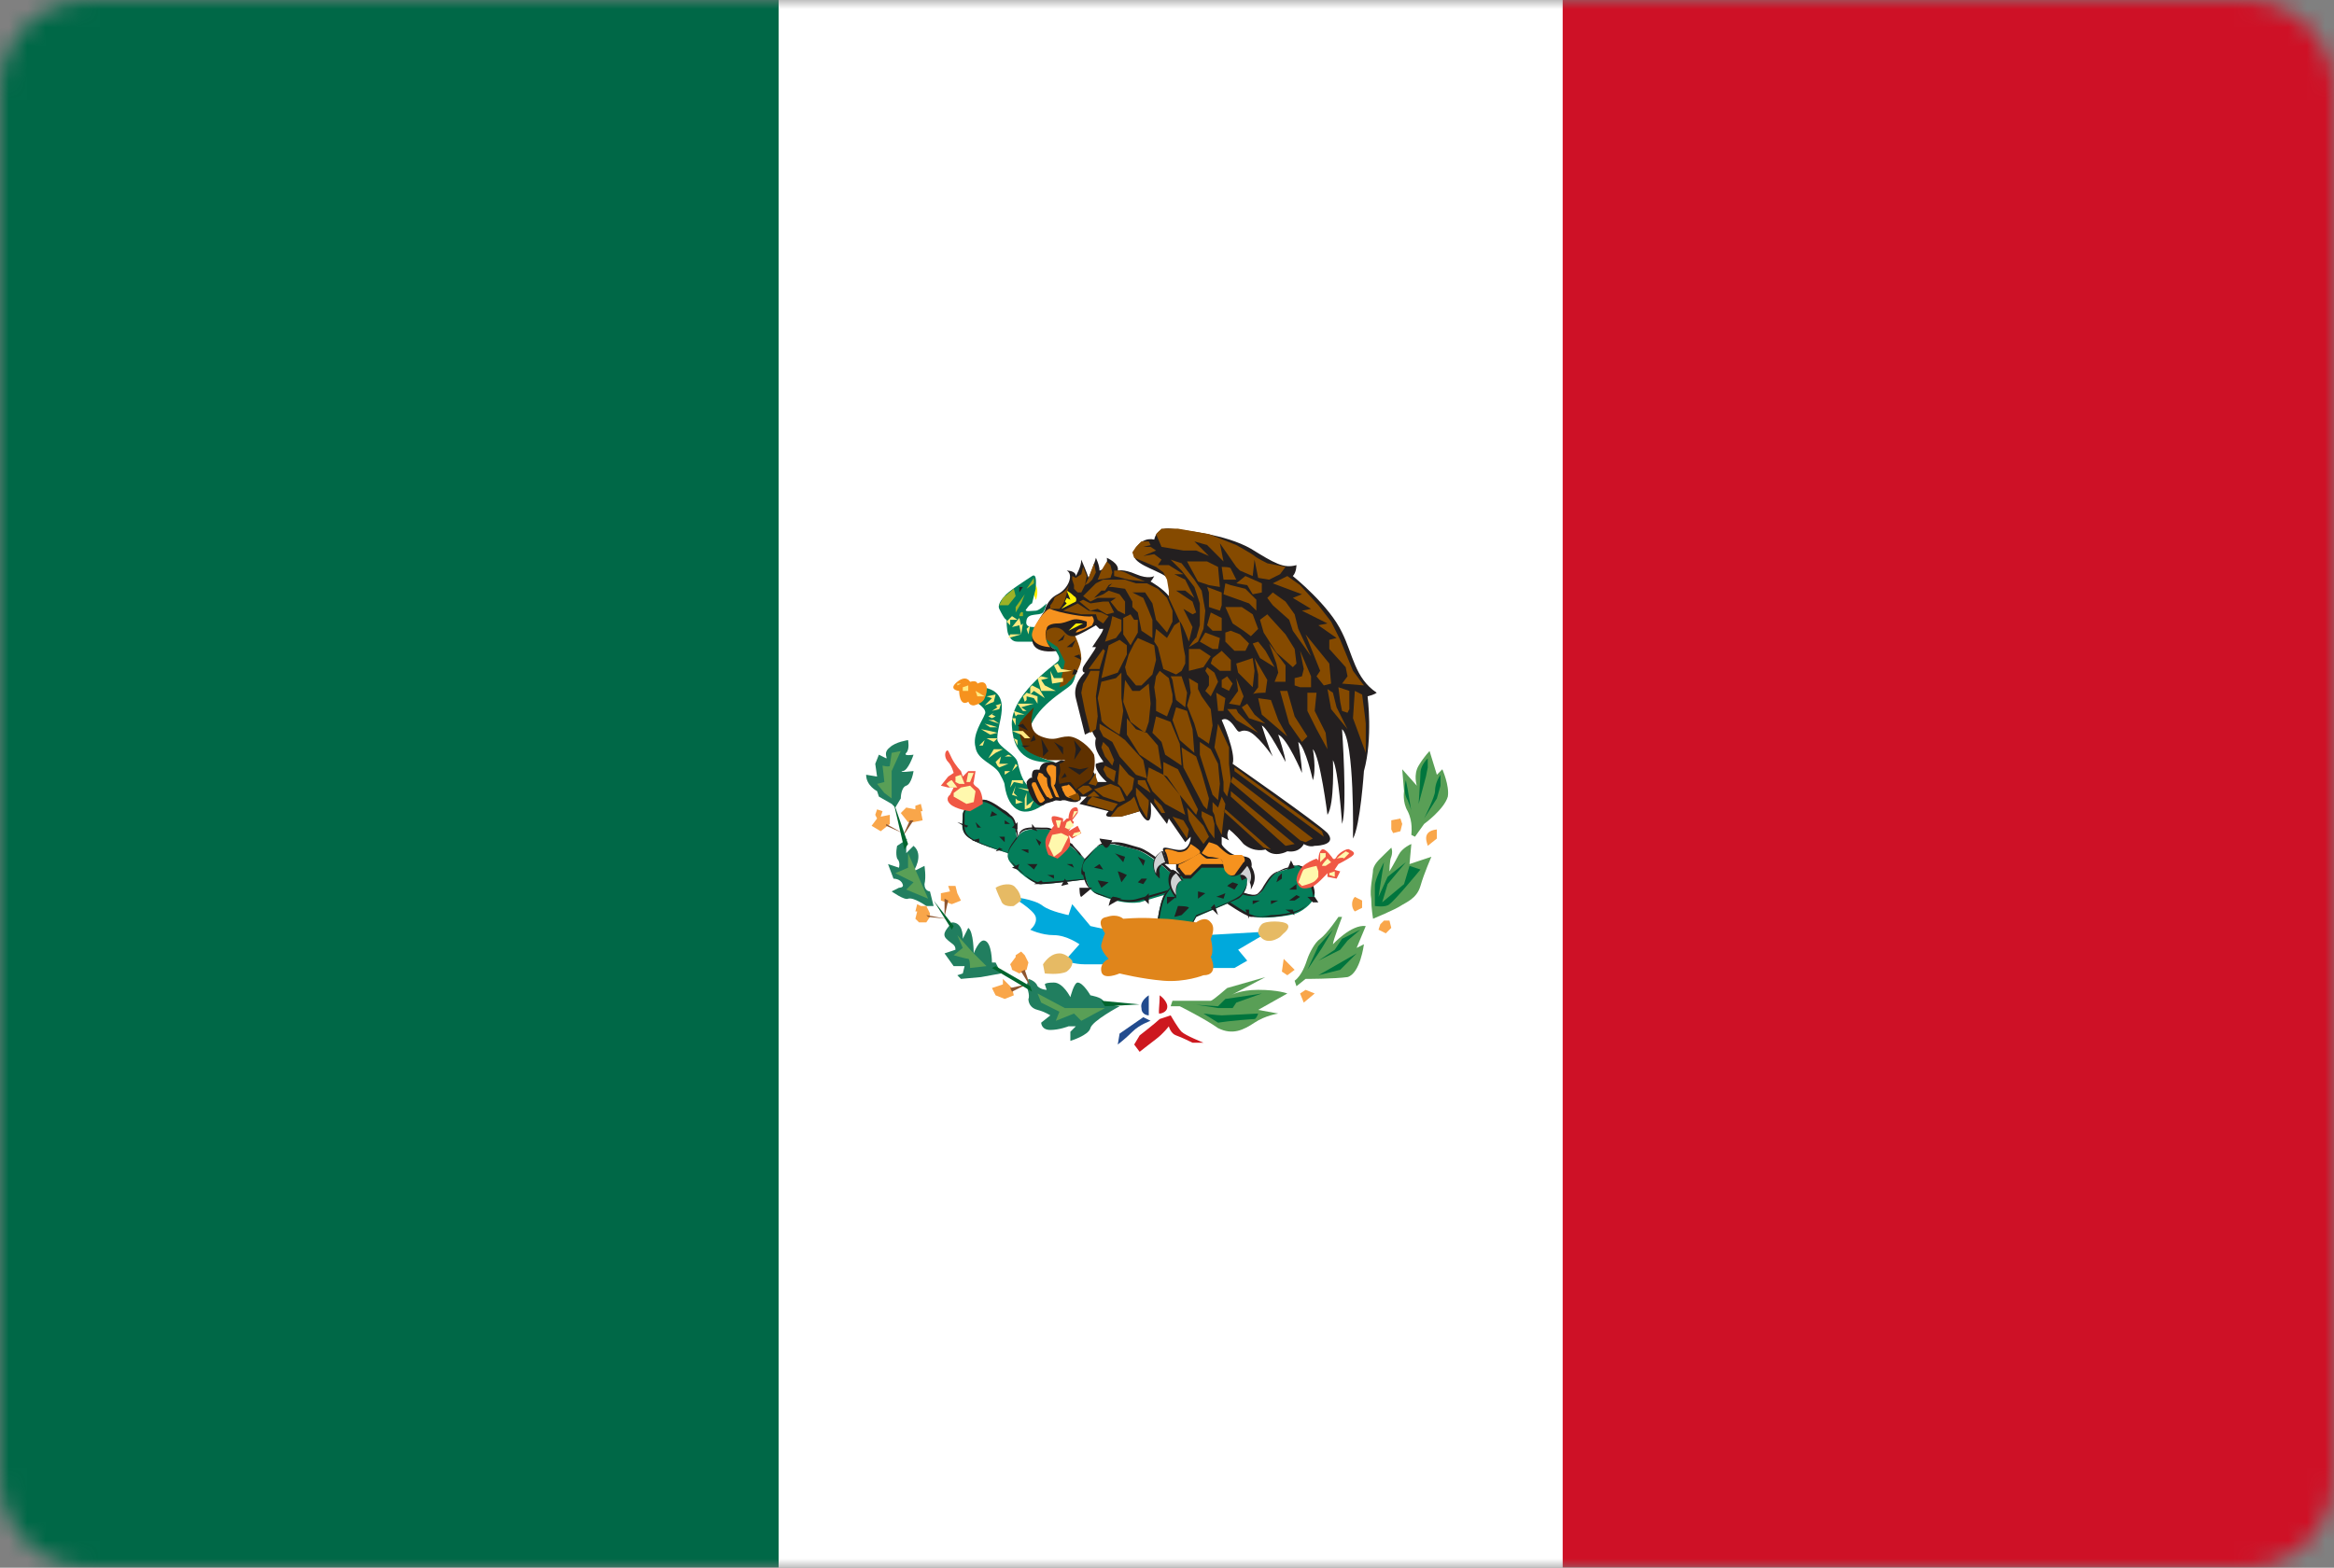<svg id="Layer_2_1_" xmlns="http://www.w3.org/2000/svg" viewBox="0 0 128 86" enable-background="new 0 0 128 86"><rect x="0" y="0" width="128" height="86" fill="#808080" stroke="none"/><style>.st10,.st11{fill-rule:evenodd;clip-rule:evenodd;fill:#00a9dc}.st11{fill:#047e5a}.st12{fill:#231f20}.st13{fill-rule:evenodd;clip-rule:evenodd;fill:#fff100}.st14,.st15,.st16,.st17,.st18,.st19{fill-rule:evenodd;clip-rule:evenodd;fill:#854a00}.st15,.st16,.st17,.st18,.st19{fill:#f6921e}.st16,.st17,.st18,.st19{fill:#ffea81}.st17,.st18,.st19{fill:#231f20}.st18,.st19{fill:#9cb127}.st19{fill:#f05845}.st20,.st22,.st23,.st24,.st25,.st26{fill-rule:evenodd;clip-rule:evenodd;fill:#fff8ad}.st22,.st23,.st24,.st25,.st26{fill:#e6ba64}.st23,.st24,.st25,.st26{fill:#217e5f}.st24,.st25,.st26{fill:#f9a64a}.st25,.st26{fill:#8e5630}.st26{fill:#00652e}.st27,.st28,.st29,.st30,.st31,.st32{fill-rule:evenodd;clip-rule:evenodd;fill:#599f56}.st28,.st29,.st30,.st31,.st32{fill:#00753d}.st29,.st30,.st31,.st32{fill:#224b8e}.st30,.st31,.st32{fill:#cd181f}.st31,.st32{fill:#d0d2d3}.st32{fill:#f6921e;stroke:#231f20;stroke-width:.163;stroke-miterlimit:22.926}</style><defs><filter id="Adobe_OpacityMaskFilter" filterUnits="userSpaceOnUse" x="0" y="0" width="128" height="86"><feColorMatrix values="1 0 0 0 0 0 1 0 0 0 0 0 1 0 0 0 0 0 1 0"/></filter></defs><mask maskUnits="userSpaceOnUse" x="0" y="0" width="128" height="86" id="SVGID_1_"><g filter="url(#Adobe_OpacityMaskFilter)"><path id="path-1_64_" d="M5 0h118c2.8 0 5 2.2 5 5v76c0 2.8-2.2 5-5 5H5c-2.8 0-5-2.2-5-5V5c0-2.8 2.2-5 5-5z" fill="#fff"/></g></mask><g mask="url(#SVGID_1_)"><path fill-rule="evenodd" clip-rule="evenodd" fill="#fff" d="M0 0h128v86H0z"/><path fill-rule="evenodd" clip-rule="evenodd" fill="#006847" d="M0 0h42.7v86H0z"/><path fill-rule="evenodd" clip-rule="evenodd" fill="#ce1126" d="M85.7 0H128v86H85.7z"/><path class="st10" d="M60.7 51l-.9-.2-1-1.2-.2.6s-1-.2-1.4-.5c-.5-.4-1.7-.5-1.7-.5s1.2.7 1.3 1.1c.1.4-.3.7-.3.7s.6.3 1.3.3c.7 0 1.4.5 1.4.5l-.8.9s.5.2 1.1.2h1.7l-.5-1.9zM66.1 51.3l3.5-.2-1.7 1 .5.6-.7.4h-2.8z"/><path class="st11" d="M67.9 48.9c.2 0 .9.4 1.2.1.3-.3.4-1 1.1-1.2.7-.2.8-.4 1.1-.3.3.1.8 1.2.8 1.6 0 .3-.5.8-1 1-.6.2-1.9.3-2.3.2-.4-.1-1.4-.8-1.4-.8l.5-.6z"/><path class="st12" d="M67.9 48.9h.1c.3.1.8.3 1 .1.1-.1.2-.2.3-.4.2-.3.4-.7.8-.8.2-.1.4-.2.5-.2.3-.1.4-.2.6-.1.2.1.4.3.5.7.2.4.3.8.3.9 0 .2-.2.4-.4.6-.2.2-.4.3-.7.4-.3.1-.8.2-1.3.2h-1c-.4-.1-1.4-.8-1.4-.8l.7-.6zm.1.1c-.1 0-.1-.1 0 0l-.7.4c.2.1 1 .7 1.4.8.2.1.6.1 1 0 .5 0 1-.1 1.3-.2.3-.1.5-.2.7-.4.2-.2.3-.4.4-.6 0-.2-.1-.6-.3-.9-.1-.3-.3-.6-.5-.6-.2-.1-.3 0-.6.1-.1.1-.3.1-.5.2-.4.1-.6.5-.8.8-.1.2-.2.3-.3.4-.3.3-.9.1-1.1 0z"/><path class="st11" d="M55.9 46.3c-.3-.6-.1-1.3-.6-1.6-.5-.3-1.2-1-1.5-.8-.3.2-1 .3-1 .8s-.2.9.4 1.3c.6.4 2.4.9 2.4.9l.3-.6z"/><path class="st12" d="M55.9 46.3c-.1-.2-.1-.5-.2-.7-.1-.4-.1-.7-.4-.8-.1-.1-.3-.2-.4-.3-.4-.3-.9-.6-1.1-.5-.1 0-.2.1-.3.1-.3.1-.7.3-.7.6v.3c0 .3-.1.7.4 1 .6.4 2.2.8 2.4.9l.3-.6zm-.1-.7c0 .2.1.5.2.7l-.3.6s-1.8-.5-2.4-.9c-.5-.3-.4-.7-.4-1v-.3c0-.4.4-.5.7-.7.1 0 .2-.1.3-.1.2-.1.7.2 1.1.5.2.1.3.2.4.3.3.2.3.5.4.9z"/><path class="st11" d="M59.7 47.3c-.4-.3-.4-.4-1-.9-.5-.4-.9-.9-1.3-.9-.5 0-1.2-.1-1.5.3-.3.4-.9 1-.5 1.5s1.2 1.2 1.7 1.2 2.8-.3 2.8-.3l-.2-.9z"/><path class="st12" d="M59.7 47.3c-.2-.1-.3-.3-.5-.4-.1-.1-.2-.3-.5-.5-.1-.1-.3-.2-.4-.3-.3-.3-.6-.6-.9-.6h-.3c-.4 0-1-.1-1.2.3-.1.1-.1.2-.2.3-.3.4-.6.8-.3 1.1l.8.8c.3.2.6.4.8.4.5 0 2.5-.2 2.7-.2v-.9zm-.4-.4c.1.1.2.3.5.4l.1.9s-2.3.3-2.8.3c-.3 0-.6-.2-.9-.5-.3-.2-.6-.5-.8-.8-.3-.4 0-.8.3-1.2.1-.1.2-.2.2-.3.2-.4.8-.3 1.2-.3h.3c.3 0 .6.3 1 .6.1.1.2.2.4.3.2.3.4.4.5.6z"/><path class="st11" d="M65.1 48.3l-1-.5s-1.1-1-1.8-1.2c-.8-.2-1.8-.5-2.2-.1-.4.4-.9.9-.7 1.3.2.4.2 1.1.9 1.3.7.3 1.5.5 2.2.4.7-.2 2.3-.7 2.3-.7l.3-.5z"/><path class="st12" d="M65.1 48.3l-1-.5s-1-1-1.8-1.2l-1.2-.3c-.4 0-.8 0-1 .2l-.6.6c-.1.2-.2.5-.2.7 0 .1 0 .2.1.2.1.4.2.8.8 1 .3.1.7.3 1.1.3.4.1.8.1 1.1 0 .7-.2 2.2-.6 2.3-.7l.4-.3zm-.9-.6l1 .5-.4.5s-1.6.5-2.3.7c-.4.1-.7.1-1.1 0-.4-.1-.8-.2-1.1-.3-.6-.2-.7-.7-.8-1.1 0-.1 0-.2-.1-.2-.1-.2 0-.5.2-.7.2-.2.4-.5.6-.7.2-.2.6-.2 1-.2s.9.2 1.3.3c.6.2 1.6 1.1 1.7 1.2z"/><path class="st13" d="M56.4 32.1c.2.1.4.8.4.8 0 .1.2-.5 0-.8-.2-.3-.2-.4-.2-.4l-.2.4z"/><path class="st11" d="M56.8 32.2s.1-.8-.2-.6c-.3.2-1.4.9-1.5 1.1-.2.2-.4.5-.3.7.1.2.3.6.4.6 0 0 0 .6.1.8.1.2.2.4.5.4H57s.8.3.9.5c.1.2.3.4.1.6-.2.2-2.7 1.9-2.5 3.6.1 1.7 1.2 2 2.4 1.9 0 0-1.8-.2-1.5-1.6.3-1.4 2-2.3 2.3-2.6.3-.2.7-1.5-.5-2.3-1.2-.8-1-.9-1-.9h-.4c-.3 0-.6 0-.5-.4s.7-.2.9-.4c.1-.1.2-.5.2-.5s-.4.4-.6.4c-.2 0-.7.1-.5-.1.2-.3.3-.3.3-.3l.2-.8v-.1z"/><path class="st14" d="M58.1 37.7s.4-.1.5-.3c.2-.1.7-.8.7-1.3s-.3-1.2-.5-1.5c-.2-.2-1.4-.4-1.4-.4l-.4-.1-.3.5 1.3.9.4.8-.3 1.4z"/><path class="st11" d="M56.8 43.2c-.3 0-.4 0-.6-.3-.2-.3-.3-.7-.4-1.1-.1-.4-1-.8-1.1-1.2-.1-.8 1-2.6-.8-2.9-1.1-.2-.4.8-.4.8s.7.4.5.7c-.1.3-.7 1.1-.5 1.8.1.7 1 .9 1.3 1.4.1.2.3.5.3.7.2 1.4 1.1 1.9 2.3.9 1.3-.9-.6-.8-.6-.8z"/><path class="st15" d="M53.4 38.7s.5-.1.6-.4c.2-.4.2-1.1-.4-.8 0 0 0-.2-.4-.1 0 0-.2-.4-.7 0-.5.4 0 .5.1.5 0 0 0 .9.5.6 0-.1 0 .2.3.2z"/><path class="st16" d="M52.5 37.6l.2-.1h-.2zM52.8 37.7v.2h.3v-.3zM53.5 37.9l.1.3h.4l-.5-.3zM54.1 38.2l.5-.1-.1.4-.5.2.4-.4-.3-.1zM54.4 39l.4-.1.1-.3-.3.1.1.1zM54.4 39.4l-.2-.1.3-.2-.1.1.2.1zM54.2 39.5h.3l.3.2-.3-.1zM54.7 39.9l-.3-.1-.4-.1.3.2zM53.8 40l.5.1.4.1-.4.1zM54.7 40.5h-.6l.4.2zM53.9 40.9l.1-.3-.3.3zM54.5 41.1l-.3.5.4-.3.4-.2zM54.8 42.1l.5-.2h-.5l.1-.4-.3.3.1.2.1.1zM55.1 41.5l.2-.1.2.1zM55.1 42.3v.2l.3-.2zM55.7 43.1l-.2.5.3.1-.2-.2zM56.7 43.9l-.2.4-.3.1v-.6l.1-.3v.7zM55.7 43.8v.3l.4-.1-.3-.1zM57.8 36.5l.2.4.8-.1-.6-.1-.2-.3-.2.1zM57.6 36.8l.1.7.6-.1v-.2h-.5zM56.9 37.2l.2.7h.8l-.6-.3-.2-.3.4-.1-.4-.1zM56.5 38.1v-.4l.1-.1.4.2.3.5-.6-.4z"/><path class="st16" d="M56.1 38.2l.1.3.1-.1v-.2l.4.1.2.3v-.4l-.6-.2zM55.4 34.8h.6l-.7.2.1-.2zM56.4 34.8l.1-.5-.2.2z"/><path class="st16" d="M56.1 34.2l-.1.6-.1-.5-.4.1.4-.5.1.4zM55.2 34.1l.3-.3.3.2h-.4v.3l-.2-.2z"/><path class="st17" d="M55.9 32.2v.3l.2-.3z"/><path class="st18" d="M56.7 31.7v.3l-.4.3zM55.6 32.3l-.6.5-.2.4h.5l.4-.5-.1-.4zM56.2 32.6l-.5.7v.3l.3-.5zM56.1 33.6v.2h-.2c0-.1.1-.3.2-.2z"/><path class="st17" d="M58 35.2l.4-.4-.1.3zM58.5 35.5l.5-.4-.2.4h-.3zM58.9 36l.3-.1.1.3zM58.9 36.7l.2.1-.1.2h-.2z"/><path class="st11" d="M63.4 51.3s.1-1.7.5-2.3c.5-.6 1.2-1.3 1.2-1.3l1.5-.5 1.2.2s.6.4.6.8-.1.8-.5 1.1c-.4.2-2.3 1-2.3 1l-.6 1.1-1.6-.1z"/><path class="st12" d="M63.4 51.3s.1-1.7.5-2.3c.5-.6 1.2-1.3 1.2-1.3l1.5-.5 1.2.2s.6.4.6.8c0 .2 0 .4-.1.6-.1.2-.2.4-.4.5-.4.2-2.2.9-2.3 1l-.6 1.1-1.6-.1zM64 49c-.4.6-.5 2.1-.5 2.3H65l.6-1.1s1.9-.7 2.3-1c.2-.1.3-.3.4-.5.1-.2.1-.4.1-.6 0-.4-.5-.7-.6-.8l-1.1-.2-1.5.5c-.1.1-.8.8-1.2 1.4z"/><path class="st17" d="M62.9 48.2h-.3l-.2.2.3.1zM61.3 47.8c.1 0 .5.2.5.2l-.3.4-.2-.6zM60.2 48.3c.1 0 .6.1.6.1l-.4.3-.2-.4zM61.1 46.8c.1 0 .5.5.5.5l.1-.3-.6-.2zM62.4 47l.3.5.1-.3-.4-.2zM60.3 46c0 .1.3.6.4.5.1 0 .3-.4.3-.4l-.7-.1zM59.9 48.7h-.7s0 .5.1.5l.6-.5zM60.8 49.7c.1-.1.7-.4.7-.4s-.3-.1-.4-.1c-.2-.1-.3.5-.3.5zM62.7 49.3l.3.3V49l-.3.3zM64.4 50.3l.2-.6s.6 0 .6.1l-.4.4-.4.1zM65.7 48.9v.4l.4-.3zM66.7 49.2c.1 0 .4.1.4.1l.1-.3-.5.2zM67.3 48.6c.1-.1.3-.2.3-.2l.3.1-.2.3-.4-.2zM66.4 49.8l.4.4-.2-.6zM64 49.2h.5l-.5.4v-.4zM68.3 49.9l.2.5v-.5h-.2zM68.7 49.4v.2l.4-.2zM69.7 49.4v.2l.4-.2zM70.7 48.8h.4v-.3zM70 48.4l.3-.2v-.3l-.2.2zM70.5 49.9l.5.3-.1-.3h-.4zM71.7 49.2h.4l.2.3H72zM70.7 49.4l.4-.3.2.1-.3.2h-.3zM70.8 47.2l-.2.5.4-.1zM60 47.6l.3-.2.2.3zM58.4 48.2l-.2.4.4-.1zM57.4 48c.1 0 .4.2.4.2V48h-.4zM56.3 47.4c.1 0 .4.3.4.3l.2-.3h-.6zM56.7 48.5l.4-.2.1.1-.1.1zM56 46.6l.4.2v-.2zM56.8 46l.2.4.1-.2-.3-.2zM55.5 47.6l.4-.2-.1.3-.3-.1zM53.5 45.1l.1.3h.2l-.3-.3zM52.5 45.1l.5.3.1-.1-.6-.2zM53.3 46.1l.4-.1v.2l-.4-.1zM54.8 46.5l-.2.2.4-.1-.2-.1zM54.8 45.9l.3.3v-.3zM55.1 45v.2h.3l-.3-.2zM54.4 44.5l-.1.3.4-.1zM55.8 45.1l-.3.3.3.1zM56.6 45.2v.3l.3.1z"/><path class="st19" d="M52.1 43.6s-.3.2 0 .5 1.1.4 1.1.4l.7-.4s0-.7-.3-.9c-.3-.2-.2-.3-.2-.3l.1-.6h-.4l-.3.3-.1-.3s-.3-.3-.5-.7c-.2-.4-.2-.5-.3-.4-.1.1-.1.4.1.6.2.2.3.6.3.6l-.3.2-.4.5.4.1h.3l-.2.4z"/><path class="st20" d="M51.9 43s.2-.2.3-.2l.3.4h-.4l-.2-.2zM52.4 42.6l.3-.1.2.5h-.3l-.2-.1zM53.1 42.4h.3l-.2.5H53zM52.7 43.2l.5-.1.3.3-.1.6-.4.1-.7-.4v-.2z"/><path class="st19" d="M57.5 46.9s-.3-.6-.1-1c.2-.4.4-.6.4-.6s-.2-.4-.1-.5c.1-.1.6.1.6.1v.2l.2-.2h.1s0-.5.3-.6c.3-.1.2.3.2.3l-.3.4.1.1-.3.5.5-.3.2.4-.5.3-.2-.2s.2.5 0 .7c-.1.2-.6.6-.6.6l-.5-.2z"/><path class="st20" d="M57.9 45l.1.4h.1l.1-.4zM58.5 45.1l-.1.3.2.1.3-.2-.2-.3zM58.9 45.7l.4-.1-.1.2-.4.1zM57.7 45.8l-.2.6.3.6.4-.3.4-.8-.4-.2zM58.9 44.5l-.1.4.3-.4z"/><path class="st19" d="M71.1 48.3c0-.3.2-.7.5-.9.3-.2.6-.3.6-.3l.1.1s0-.5.2-.6c.2-.1.6.5.6.5s.1.1.2-.1.6-.5.7-.4c.2.1.4.2.1.4-.3.2-.7.4-.7.4l-.2.3c-.1 0 .3.1.3.1l-.2.4-.5-.1v-.2s-.7.8-1 .8c-.4.1-.6 0-.7-.4z"/><path class="st20" d="M72.4 47.3v-.5h.3v.2zM72.5 47.5c0-.1.3-.4.3-.4l.2.2-.3.2h-.2zM72.9 47.9l.3-.1v.3l-.3-.1zM71.2 48.4c.1-.2.2-.6.3-.7.2-.1.7-.2.7-.2l.1.3v.3s-.1.2-.3.3c-.2.1-.6.2-.6.2l-.2-.2zM73.3 47.1c.2-.2.5-.4.5-.4l.2.1-.3.3c0-.1-.4 0-.4 0z"/><path d="M61.6 50.4c1.3-.1 1.8 0 2.2 0 .5 0 1.8.2 1.8.2s.5-.4.8 0c.3.3 0 .9 0 .9s.2.7 0 1c0 0 .5 1-.4 1 0 0-1 .4-2.2.3-1.2-.1-2.4-.4-2.4-.4s-.9.4-1-.1c-.1-.5.4-.7.4-.7s-.5-.5-.4-.8c.1-.4.2-.6.2-.6s-.6-.8.1-.9c.6-.2.9.1.9.1z" fill-rule="evenodd" clip-rule="evenodd" fill="#e0851b"/><path class="st22" d="M54.6 48.7c.3-.2.9-.3 1.1 0 .3.3.3.7.3.7l-.4.3s-.6.1-.7-.3c-.2-.4-.3-.7-.3-.7zM57.2 52.9c.2-.3.5-.6.9-.6s.7.4.7.4.1.3-.3.6c-.4.2-1.2.1-1.2.1l-.1-.5zM69 51.2c0-.1 0-.3.2-.5s1.2-.2 1.4 0c.2.2-.2.5-.2.5l-.2.2s-.8.6-1.2-.2z"/><path class="st23" d="M48.9 44.1l-.7-.4-.1-.3s-.6-.3-.6-.9l.6.1-.1-.7.2-.5.4.2c.1 0-.2-.3.2-.6.3-.3 1-.4 1-.4s.1.5-.1.7c-.2.2.4.1.4.1s-.3.9-.6.9c-.3.1.6 0 .6 0s-.1.7-.4.8c-.3.1-.3.7-.3.7l-.3.5-.2-.2zM49.8 46l-.6.4s-.1.4 0 .7c.2.2.1.5.1.5l-.6-.2.3.8s.4 0 .5.3c.1.2-.2.2-.2.2l-.4.2s.7.5.9.4c.3-.1 1 .4 1 .4h.4l-.2-.8s-.3 0-.3-.4c.1-.4 0-1 0-1l-.6.3s.6-.9 0-1.4l-.4.4v-.7l.1-.1zM52.2 50.6c-.2.3-.6.6-.3.9.3.3.5.3.5.6l-.6.2.5.7h.6l-.1.4-.3.1.2.2 1.1-.1 1.1-.2-.3-.6h-.2s0-1.1-.4-1.2c-.3-.1-.6.7-.6.7s0-1.2-.3-1.4l-.3.6c0-.2 0-.9-.6-.9zM56.4 53.7l-.1.4s.2.5.1.7c0 .2.1.5.5.6.4.1.7.3.7.3l-.5.4s0 .4.5.4 1-.2 1-.2h.4l-.3.3v.5s1-.3 1.1-.7c.1-.4 1.6-1.2 1.6-1.2s-.8-.1-.9-.3c-.1-.2-.7-.3-.7-.3s-.4-.7-.7-.7c-.2 0-.4.8-.4.8s-.4-.8-.9-.8-.5.1-.5.1l.1.3s-.3 0-.5-.2c-.1-.3-.5-.4-.5-.4z"/><path class="st24" d="M48.3 44.8l.5-.1v.5l-.5.4-.5-.3.3-.4-.1-.2.1-.3.3.1-.1.3zM49.8 45.1l-.4-.5.3-.3.5.1v-.2l.3-.1.1.4h-.1l.1.5-.5.1zM51.6 49l.5-.1-.1-.3h.4l.1.4.2.4-.5.2-.6-.2zM50.8 49.7l.2.4v.2l-.2.3h-.4l-.2-.2.1-.4h-.1l.1-.4.2.1zM55.5 53.2l.4.2.4-.2.1-.4-.2-.4-.2-.2-.3.2v.1l-.3.4c.1.2.1.3.1.3zM55.5 54.2l-.5-.5v.3l-.6.2.2.4.5.2.5-.2z"/><path class="st25" d="M56 53.3l.5.8-.3-.9zM55.4 54.2l.9-.2-.8.4-.1-.2zM50.8 50.2l1.1.2-1-.1-.1-.1zM52 49.4l-.2.9v-1zM48.6 45.2l.9.5-.9-.4zM49.9 45l-.4.9.6-.9z"/><path class="st26" d="M49 44l.6 2.6.2-.3zM52.2 51l-1-1.6 1.1 1.4zM56.5 54.1L54.6 53l-.2.1 2.2 1.3zM60.4 54.9l2.1.2-1.9.1z"/><path class="st27" d="M77.4 45.8c0-.1.1-.7-.2-1.3-.3-.5-.2-1.1-.2-1.1l-.1-1.2.8.9s-.2-.6.1-1.1c.3-.5.6-.8.6-.8l.4 1.3.3-.3s.4.9.3 1.5c-.2.7-1.3 1.5-1.3 1.5l-.5.7-.2-.1z"/><path class="st28" d="M77.1 42.8s-.2.6.1 1.1c.2.5.2.6.2.6l-.2-1.2-.1-.5zM78.3 41.6c-.3.3-.4.6-.4.8 0 .2-.1 1.7-.1 1.7l.4-1.5.1-.5v-.5zM79 42.5c-.2.3-.3.6-.3.9 0 .3-.6 1.5-.6 1.5l.7-1.1.2-.7v-.6z"/><path class="st27" d="M76.3 46.5c-.6.6-.9.8-1 1.2 0 .3-.2 1.1-.1 1.6 0 .5.1 1.1.1 1.1s1.2-.5 1.5-.7c.3-.2.9-.4 1.1-1.1.2-.7.6-1.6.6-1.6l-1.2.4.1-1.1s-.5.2-.7.6c-.2.4-.5.9-.5.9s0-.6.1-.8c.1-.3 0-.5 0-.5z"/><path class="st28" d="M75.9 47.3s-.5.9-.5 1.3v1.1s.6.1.8-.1c.3-.2 1.7-1.9 1.7-1.9l-.6-.2-.3 1-1.2 1 .3-1 1-1.2-1 .8-.5 1.1.2-1.3.1-.6z"/><path class="st27" d="M71 53.8c.4-.3.6-.9.7-1.2.1-.3.4-.9.7-1.1.4-.3 1-1.2 1-1.2h.2s-.5 1.3-.5 1.5c0 0 1-1.1 1.8-1l-.5 1.2.4-.2s-.2 1.6-.9 1.8c-.7.1-2.3.1-2.3.1l-.5.4-.1-.3z"/><path class="st28" d="M73.1 51l-.8.9-.6 1.3.8-1.2.6-1zM74.6 51l-1 .5-.4.6-.9.6 1.2-.6.4-.5zM74.4 52.3l-2.1 1.2 1.2-.3z"/><path class="st27" d="M64.3 54.9h2.1c.1 0 .9-.7.9-.7l2.1-.6-1.9 1s.5-.3 1.5-.3c1.1 0 1.6.2 1.6.2l-1.6.9 1.1.2s-.7.1-1.3.5c-.6.4-1.2.7-2 .3-.7-.5-2.1-1.2-2.1-1.2h-.5l.1-.3z"/><path class="st28" d="M66.8 56.1c.1 0 .1 0 0 0 .6-.1 1.9-.2 2-.2.1 0 .2-.3.2-.3s-1.8.1-2 .1c-.2 0-1-.1-1-.1l.8.5zM69.2 54.5c-.6.1-2 .3-2 .3l-.4.4s-1.5-.1-1.4-.1c.2 0 1.4.2 1.4.2h.8l.2-.3 1.4-.5z"/><path class="st29" d="M63 54.6v1.1s-.4 0-.4-.4c-.1-.4.4-.7.4-.7z"/><path class="st30" d="M63.6 54.6c0 .5-.1 1.1 0 1 .1 0 .5-.1.4-.5-.1-.3-.4-.5-.4-.5z"/><path class="st29" d="M62.7 55.8l.4.2s-.6.2-1 .6c-.4.4-.8.7-.8.7l.1-.6 1.3-.9z"/><path class="st30" d="M63.6 55.9c-.2.2-1.1.9-1.1.9l-.3.5.3.4s.5-.4.9-.7c.4-.3.7-.7.7-.7s.1.4.4.5c.3.1.9.4.9.4h.6s-1-.4-1.2-.6c-.2-.2-.6-.9-.6-.9l-.6.2z"/><path class="st24" d="M70.4 52.6l-.1.7.3.2.4-.3zM71.3 54.5l.2.5.6-.5-.5-.2zM74.3 49.2c-.2.2-.2.6 0 .8l.4-.2v-.4l-.4-.2zM75.7 50.7l.2-.2h.3l.1.4-.3.3-.4-.2zM76.8 44.9l.1.3-.1.4-.4.1-.1-.2V45zM78.8 45.5v.5l-.5.4c0-.1-.4-.8.5-.9z"/><path class="st17" d="M58 35.7s-2.6.5-.7-2.2c0 0 .1-.6.7-.9.6-.3.9-1.1.5-1.3 0 0 .5 0 .5.3 0 0 .3-.5.3-.9 0 0 .3.7.4 1 0 0 .3-.7.4-1.1 0 0 .2.4.2.7 0 0 .5-.1.4-.7 0 0 .7.3.6.7 0 0 .3-.1 1 .2.7.3 1 .1 1 .1s-.1.2-.2.3c0 0 .7.4 1 .8 0 0 .3-.6-.2-1.1-.6-.4-1.9-.7-1.7-1.3.2-.6.7-.8 1.1-.7 0 0 .1-.7.9-.6.8.1 3 .3 4.4 1.1 1.3.8 1.8 1.1 2.5.9 0 0 0 .4-.2.6 0 0 2 1.6 2.7 3.1.6 1.2.7 2.5 1.9 3.3 0 0-.1.1-.5.2 0 0 .3 2.3-.2 4.1 0 0-.2 3-.6 3.7 0 0 .1-5.4-.6-6 0 0 .3 4.3 0 5.2 0 0-.2-3-.5-3.5 0 0 .1 2.4-.3 3 0 0-.4-3.2-.8-3.6 0 0 .2 1.1 0 1.7 0 0-.4-1.8-.8-2.1 0 0 .2 1.2.2 1.7 0 0-.8-1.9-1.3-2.1 0 0 .4 1.2.4 1.5 0 0-1-1.9-1.3-2 0 0 .4 1.3.6 1.7 0 0-.9-1.3-1.4-1.4-.4-.1-.4.2-.6-.1-.2-.3-.5-.7-.8-.5 0 0 .8 1.8.6 2.4 0 0 4.6 3.2 5.2 3.8.5.6-.4.7-.7.7-.3.1-.6-.1-.6-.1s-.2.5-.9.4c0 0-.7.4-1.2-.1 0 0-.6.2-1.2-.3-.5-.6-.8-.8-.8-.8s-.2.3 0 .6l-.4-.2v.4c0 .1.4.5.7.6.2.1.8 0 .9.3.1.3 0 .4 0 .4l-.7.4s-.6.3-.7-.4h-1.3l-.6.6h-.4l-.4-.5v-.3H64l-.2-.7s-.1-.2.1-.2.7.2 1 .1c.3-.1.4-.5.4-.7l-.3.3-.9-1.3-.1.3-.9-1.2s.1.9-.1 1c-.2.1-.5-.5-.5-.5s-.9.3-1.2.3c-.3 0-.9.1-.5-.3l-1.6-.4.4-.4h-.5s.3.2-.1.3c-.4 0-.5-.1-.6-.1h-.5s-.7.3-1 .2c-.3-.1-.6-.9-.6-1.2.1-.2.3-.3.3-.2 0 0-.1-.7.4-.4 0 0 0-.7.8-.4l.4-.2s1.4.3 1.6.5c.2.2.3.2.3.7h.6s-.7-.6-.6-1c0 0 .3-.1.4-.1.1 0-.6-.6-.4-1.3 0 0-.2-.3-.2-.4l-.4.2-.5-2c-.2-.8.5-1.4.5-1.4s-.2 0-.1-.3c.1-.2.7-1 .7-1.1h-.2l.4-.6c.2-.3.2-.4.2-.4h-.2l-.2-.2s-1 .6-1.2.6c-.2 0-.3 0-.5-.2-.3-.4-.8-.3-1-.1-.1.3-.1.8.6 1.1z"/><path class="st13" d="M58.2 33.4l.8-.4s.1-.2-.1-.3c-.2-.2-.4-.3-.4-.3l.2.5-.2-.1-.1.2.1.1-.3.3z"/><path class="st15" d="M57.6 33.4c.4.2 2 .5 2.3.4.2.3 0 .4 0 .5 0 0-.7.4-.9.4 0 0 0-.1.2-.2.2 0 .4-.1.4-.2v-.2s-.5-.2-.8-.1c-.3.1-.5.2-.8.2-.3 0-.6.1-.6.3-.1.2-.1.7.2 1 0 0-.9 0-1-.6-.1-.4.8-1.6 1-1.5z"/><path class="st13" d="M58.6 34.6l.3-.3c.1-.1.1-.1.2-.1h.3l-.8.4z"/><path class="st15" d="M63.9 46.7c.1.1.2.6.2.7h.5c.1 0 .7-.3.9-.4.1-.1.4-.2.3-.3 0-.1-.5-.4-.5-.4s-.1.2-.2.3c-.1.1-.4.2-.6.1-.3-.1-.7-.2-.6 0zM68.1 46.9h-.6c-.2 0-.7-.5-.7-.5-.1-.1-.5-.2-.5-.2l-.4.6s.3.2.4.2c.2 0 .7.1.7.2.1.1.1.5.2.6.1.1.2.3.5.2l.5-.7c.1 0 .1-.3-.1-.4z"/><path class="st15" d="M64.7 47.4c.1 0 1.1-.6 1.1-.6s.3.3.4.3h.7c.1 0 .2.3.2.3h-1.2l-.6.6H65s-.3-.3-.3-.4c-.1.1-.1-.2 0-.2z"/><path class="st12" d="M63.8 46.7l.2.6c0 .1 0 .1-.1.1s-.4.1-.3.5v.3l-.2-.2s-.5-.8.3-1.3h.1zm0 .7s-.1-.4-.2-.5c-.3.3-.3.6-.3.8.2-.2.4-.3.5-.3 0 0 0 .1 0 0z"/><path class="st31" d="M63.7 46.7l.2.6s-.5.1-.5.6c0 .1-.4-.7.3-1.2z"/><path class="st12" d="M64.5 47.8l.3.4.1.1h-.1s-.3.1-.3.7v.3l-.2-.3s-.5-.8 0-1.3l.2.1zm.1.4l-.2-.2c-.2.2-.2.5-.1.7.1-.3.2-.4.3-.5z"/><path class="st31" d="M64.5 47.9l.3.4s-.4.1-.3.8c-.1-.1-.6-.8 0-1.2z"/><path class="st12" d="M68 48l.4-.5.1-.1.1.1s.4.5.1 1.1l-.1.2v-.2s-.1-.5-.3-.4l-.2.1-.1-.3zm.4-.4l-.2.3c.1 0 .2.2.3.4.1-.3 0-.6-.1-.7z"/><path class="st31" d="M68 48l.4-.5s.4.5.1 1c0 0-.1-.6-.5-.5z"/><path class="st32" d="M56.5 43.1c.1.2.3.9.5 1 .2.1.4-.2.4-.2l-.5-1.1c-.1.1-.4-.1-.4.3z"/><path class="st32" d="M56.9 42.3c0 .1-.1.3-.1.4 0 .1.5 1.1.6 1.1.1 0 .1.1.2.1s.2-.1.3-.1c0 0-.2-.5-.3-.6-.1-.1-.1-.4-.1-.5 0-.1-.1-.1-.2-.2 0-.1-.2-.2-.4-.2z"/><path class="st32" d="M57.5 41.9c-.1 0-.2.2-.2.3 0 .1.1.3.2.4.1.1 0 .4.1.6.1.2.2.6.3.6.1 0 .3.1.3 0 0 0-.2-.5-.3-.7.1-.1.1-.5.1-.7V42c-.1 0-.2-.2-.5-.1z"/><path class="st32" d="M58.7 43c.1.1.4.4.4.5 0 .1.1.2.1.3 0 .1-.5.1-.7 0-.2-.1-.2-.3-.3-.4 0-.1-.1-.3-.1-.3s.3-.1.4-.1c.1-.1.2 0 .2 0z"/><path class="st14" d="M57.7 33.4h.4s.2-.2.3-.5c.1-.3.2-.8.3-1 0 0-.1.4-.4.6-.3.2-.5.2-.5.4-.1.2-.2.3-.2.3v.2h.1zm6-3.4l-.3-.7.3-.3h.9l1.7.3 1.5.6s.9.5 1 .6c.1.1.7.4.7.4l1 .2-.3.4-.6.3-.6-.1-.2-1-.1.9-.7-.3-.2-.2-.9-1.3.2 1-.9-.9-.7-.2.8.8-.7-.3h-.7l-1.2-.2zm3.3 1.1l.1.7h.7l-.3-.6c0-.1-.4-.1-.5-.1zm.8.9l.6.1.3.5.5-.1V32l-.9-.4-.5.4zm-.6 0l.3.1.8.2.6.6v.6l-.4-.4-1.4-.5.1-.6zm0 1.3l.4.9.6.4.4.3.4-.4-.3-.8-.6-.4h-.9zm0 1.4l.3-.1.5.2.5.5-.2.4h-.6l-.5-.5v-.5zm-.7 1.4l-.1.3.5.4h.6v-.6l-.5-.5-.5.4zm.5 1.2l.3-.2.3.4-.2.4-.4-.2v-.4zm2.5-4.5l.3-.3.7.5.5.7.2.8.7 1.5-1-1.4-.2-.6-.9-.8-.3-.4zm-.4 1.2l.2.7.7 1.1.9.8.2-.2-.1-.8-.5-.8-1-1.1-.4.3zm-.4 1.3l.4.8.8.5-.5-.9-.4-.5-.3.1zm-.9 1.1l.9-.3.1.7-.1.9-.8-.8-.1-.5zm5.8 1.1l1.2.1-.6-.8-.7-1.7-.5-1-.7-.9-1-1.1-.7-.5-.8.4 1.6.6-.5.2 1 .6-.5.1 1.4.7-.5.1 1 .7-.4.1v.5l.9 1 .1.5-.3.4zm-1.4-.4l.4.5.4-.1-.1-1.1-1.3-1.6.8 2-.2.3zm-.9.6h.6v-.6l-.6-1.4.2 1-.1.4-.4.1v.4l.3.1zm-1.4-.3h.6v-.9l-.9-1.2.4 1.1.1.5-.2.5zm-1.2.7l.3-.4V37l-.2-.9.7 1.2-.1.7s-.7 0-.7.1zm-1.3.5l.6.1.2-.5-.4-1 .1.7-.5.7zm-.1.3h.5l.1.2 1.1 1.1-1.2-.7-.5-.6zm.8-.1l.3-.2.4.6.6.5-.9-.3-.4-.6zm5.3-1.1l.6.2v1l-.1.2-.3-.1-.1-.5-.1-.8zm.9.2l.4.2s.2 1.5.2 1.6v1.6l-.7-1.9.1-1.5zm-1.5-.1l.2 1.1.9 1.1-.6-1.2-.2-.8-.3-.2zm-3.8.5l.2.9 1.4 1.2-.5-.9-.4-1.1-.7-.1zm1.2-.4h.4l.4 1.4.7 1.1-.3.3-.7-1-.5-1.8zm1.5.1v1l.5 1 .6 1.1-.1-.9-.6-1.2.1-1h-.5zm-5 0l.1 1h.3l.1-.7-.5-.3zm-.6-.1l.2-.3v-.5l-.2-.3.1-.2.4.3.2.5-.4.8-.3-.3zm-.9-2.7l.2-.8-.5-1 .5.3.2-.1-.2-.6-.9-.6h.5l.5.4-.5-1-.6-.3h.5l-.8-.5h-.6l.2-.3-.4-.3-.6.1.7-.3-.3-.2h-.4l.4-.1-.1-.2h-.4l-.3.3-.2.3.1.3.5.2.7.3.4.3.2.4.1.6v.4l.6 1.3c.1 0 .5 1.1.5 1.1zm0 .3l.5-.3.3-.7.1-1-.2-1.1-.4-.6-.7-.9-.6-.2.6.6.7.9.3.9v1.2l-.2.7c0-.1-.4.5-.4.5zm.6.1h-.6v1.2l.8-.2.4-.6-.6-.4zm.3-.9l.8.3-.1.6h-.3l-.7-.4.3-.5zm.3-1.1l.6.3v.7h-.5l-.3-.3.2-.7zm-.2-1.4l.8.3v.7l-.1.3-.6-.2v-.8l-.1-.3zm-1.1-1.4l.6 1.1.6.2.6.1-.1-1.1-.6-.3h-1.1zm-6.5 12.9l.5-.2.1.2v.2h-.3l-.3-.2zm.8-.6l-.3.2.1.1.2.2.5-.3-.2-.2h-.3zm.7-.5l.1.3-.1.2-.4-.1.4-.6v.2zm-.5 1.1l.4-.3.3.3h-.7zm2.1.2l-.3-.7-.5-.2-.9.3.5.4.9.3.3-.1zm-2.1.2l.1-.2.2-.2 1.4.4-.3.4-1.4-.4zm2.6-.4l.3.8-1 .3h-.6l.4-.5.7-.4.2-.2zm1.1.1l.4.4.2.4h-.2l-.4-.6v-.2zm-.9-1h.4l.3.7-.7-.5v-.2zm-.1.4v.4l.2.6.4.7.1-.8v-.2l-.7-.7zm4.9 1.2l2.5 2.2-.4-.1-2.2-2 .1-.1zm.3-1v.3l3 2.7.5-.1-3.5-2.9zm.1-.8l-.1.3 3.8 3.2.3.1.4-.2-4.4-3.4zm.1-.5v.2l4.9 3.6-.1-.3-4.8-3.5zM66.5 44v.5l.1.2.1.5.3.6.1-.9.1-.8-.2-.4-.2.6-.3-.3zm-.6.8v-.3l.6.3.1.4v.8l-.3-.4-.4-.8zm-.8-.5l.1.7.3.6.5.7.3-.4-.3-.6-.9-1zm-.8.5l.6.2.3.5-.1.5-.8-1.2zM60.6 42l.6.3-.1.6-.4-.3-.2-.4.1-.2zm.8-.1l.5.6.3.2-.1.6-.3.4-.3-.5-.2-.2.1-1.1zm5.4-2.2l-.2 1.3.3.7.2 1.2v.5l.2.3.2-.9-.1-.9V41l-.6-1.3zm-1 1l.6.4.4.8.1 1.1-.1.9-.3-.3-.7-2.2v-.7zm-1 .3l.8.5.3.9.4 1.4-.1.6-.2-.2-1.1-2.1-.1-1.1zm-1 .8v.7l.9 1.1.9 1.1.1-.3-.6-1.2-.5-1-.8-.4zm-.8.3l-.1.7.3.6.7.7 1.1.6-.3-1.1-.7-1-1-.5zm-2.5-1.4l-.1.3.2.5.4.5.1-.3-.3-.7-.3-.3zm-.2-1v.3l.2.4.5.3.4.8.9 1 .6.2-.2-1-1-1.1-.4-.3-1-.6zm4.9-2.5l.1.8-.2.7.4 1 .2.7.6.4.2-1-.1-.9-.5-.7-.2-.4v-.3l-.5-.3zm-.7 1.6l-.2.7.4 1.1.8.7-.1-1.3-.3-1-.6-.2zm-1.1.5l.8.3.5 1.2.1 1.2-.9-.6-.2-.7-.5-.5.2-.9zm-1.6.1v.9l.7 1.1 1.2.8-.2-1.3-.6-.7-.6-.2-.5-.6zm2.4-2.3h.6l.3.9-.1.8-.5-.4-.1-.5-.1-.6-.1-.2zm-.6-.3l-.2.3-.1.6.1.7v.6l.6.3.3-.8v-.4l-.2-.9-.5-.4zm-3.3 0l-.2 1.4.1 1.1-.1.7-.3.2-.3-1.2-.2-1 .1-.5.3-.5.1-.2h.5zm.1.6l.8-.2.3-.3v1.4l.1.7-.2 1.3s-1-.6-1-.8c0-.2-.2-1.2-.2-1.2l.2-.9zm1.3-.1l.4.6h.4l.5-.4.1 1.1-.1 1-.2.6-.8-.6-.4-1.1.1-1.2zm-2.6-4.2l.6.4.7.1.4.2-.3.4-.3-.2-.1-.3h-.8l-1-.2.8-.4zm.3-.2l-.2.1.6.5.4-.1.5.3.4-.1-.3-.6h-.3l-.7.1-.4-.2zm1.1 2.7l.1.1-.3 1h-.6l.8-1.1zm.9-.5l-.6.3-.4 1.8.9-.3.5-1v-.5l-.4-.3zm-.4-1.3l-.1.5-.3.9.6-.2.3-.4V34l-.5-.2zm1-.1l.2.3h.2v.7l-.4.7-.4-.6v-.9l.4-.2zm.4 1.3l.9.4.1.8-.2.8-.6.6h-.3l-.5-.6-.1-.4.2-.7.3-.6.2-.3zm1-.5l.6.5.4-.7.3-.2.2 1.4.1.5v.4l-.2.4-.3.2-.7-.3-.3-1.2-.2-.3.1-.7zm-4-1.8l.7-.7.4-.2h1.2l.6.2h.6l.6.3.5.5.3.7v.6l-.3.6-.6-.7-.2-.9-.4-.6h-.7l.6.3.3.7.2.5v1l-.6-.4-.2-1-.3-.3V33l-.4-.7-.7-.1h-.2l.2-.2-.2.1-.2.3h-.2l-.4.4.5-.2.3-.2.6.2.3.4v.7l-.4-.2-.4-.5.3-.2h-1l-.4.2-.4-.3zm1.7-1.1v-.3h.3l.3.1.4.2.7.3-.9-.1-.8-.2zm-.4-.8l-.3.5-.2.5.7-.1.1-.3-.1-.4-.2-.2zm-.7.1l-.3.8-.2.4.2-.1.2-.2.2-.4-.1-.5zm-1.2.7v.2l.1.3v.2l.2.2h.2l.2-.4.1-.5-.2-.5-.1.4-.3.2-.2-.1z"/><path d="M56.7 38.8c-.1.4-.4 1.3.4 1.6.8.3.9 0 1.5 0 .5 0 1.2.6 1.4 1 .1.4 0 1.3-.3 1.4-.3.2-.7.5-.7.5s-.2-.3-.3-.4c-.2 0-.6.1-.6.1s-.1-.3 0-.5c.1-.3 0-.5 0-.6 0 0 .3-.1.3-.2h-.9c-.3-.1-1.3-.4-1.4-.8-.1-.3-.3-.9-.2-1.2.1-.2.8-.9.8-.9z" fill-rule="evenodd" clip-rule="evenodd" fill="#5f3100"/><path class="st16" d="M55.7 41.9l-.2.4.3-.3zM56.1 43v-.2h-.6l-.1.4.2-.3.5.1zM56.4 43.3l-.6-.1.6.2zM55.8 38.6l.3.4h.2l-.3-.2.7-.2zM55.7 39.3l-.1-.3.6.2h-.4zM55.5 39.4l.2.4v-.4zM55.5 40.1l.5.2.2.2h.3l-.4-.4z"/><path class="st17" d="M55.8 39.8l.6.3-.3-.4z"/><path class="st16" d="M55.6 40.5l.2.4v-.3z"/><path class="st17" d="M56 40.9h.5l-.3.1zM58.9 40.6l.1.5s-.1.7-.1.6l.4-.6-.4-.5zM57.8 40.7c.1.1.5.7.5.7V41l-.5-.3zM57.1 40.5l.1.7v.3l.3-.3zM56.7 40.3l-.2.4.3-.1zM59.7 42.1l-.5.1s-.7-.2-.6-.1l.6.4.5-.4zM58.4 42.4l-.2.3.3-.1zM58.5 47.4l.4.2-.1-.2z"/><path class="st27" d="M49.4 41.2l-.5 1.1v1.5l-.4-.3-.4-.5.4-.1-.1-.9s.4.1.4 0l.1-.7.5-.1zM49.8 46.8l1.1 2.5-1.2-.5.4-.4-1-.5.7-.3zM52.5 51.3l.8.9.8.8-.9.1s0-.5-.1-.5-.8-.2-.8-.2l.5-.4-.3-.7zM56.9 54.5l1.5.8h2.2l-1.3.7-.4-.4-1 .4.2-.5-1-.5z"/></g></svg>
